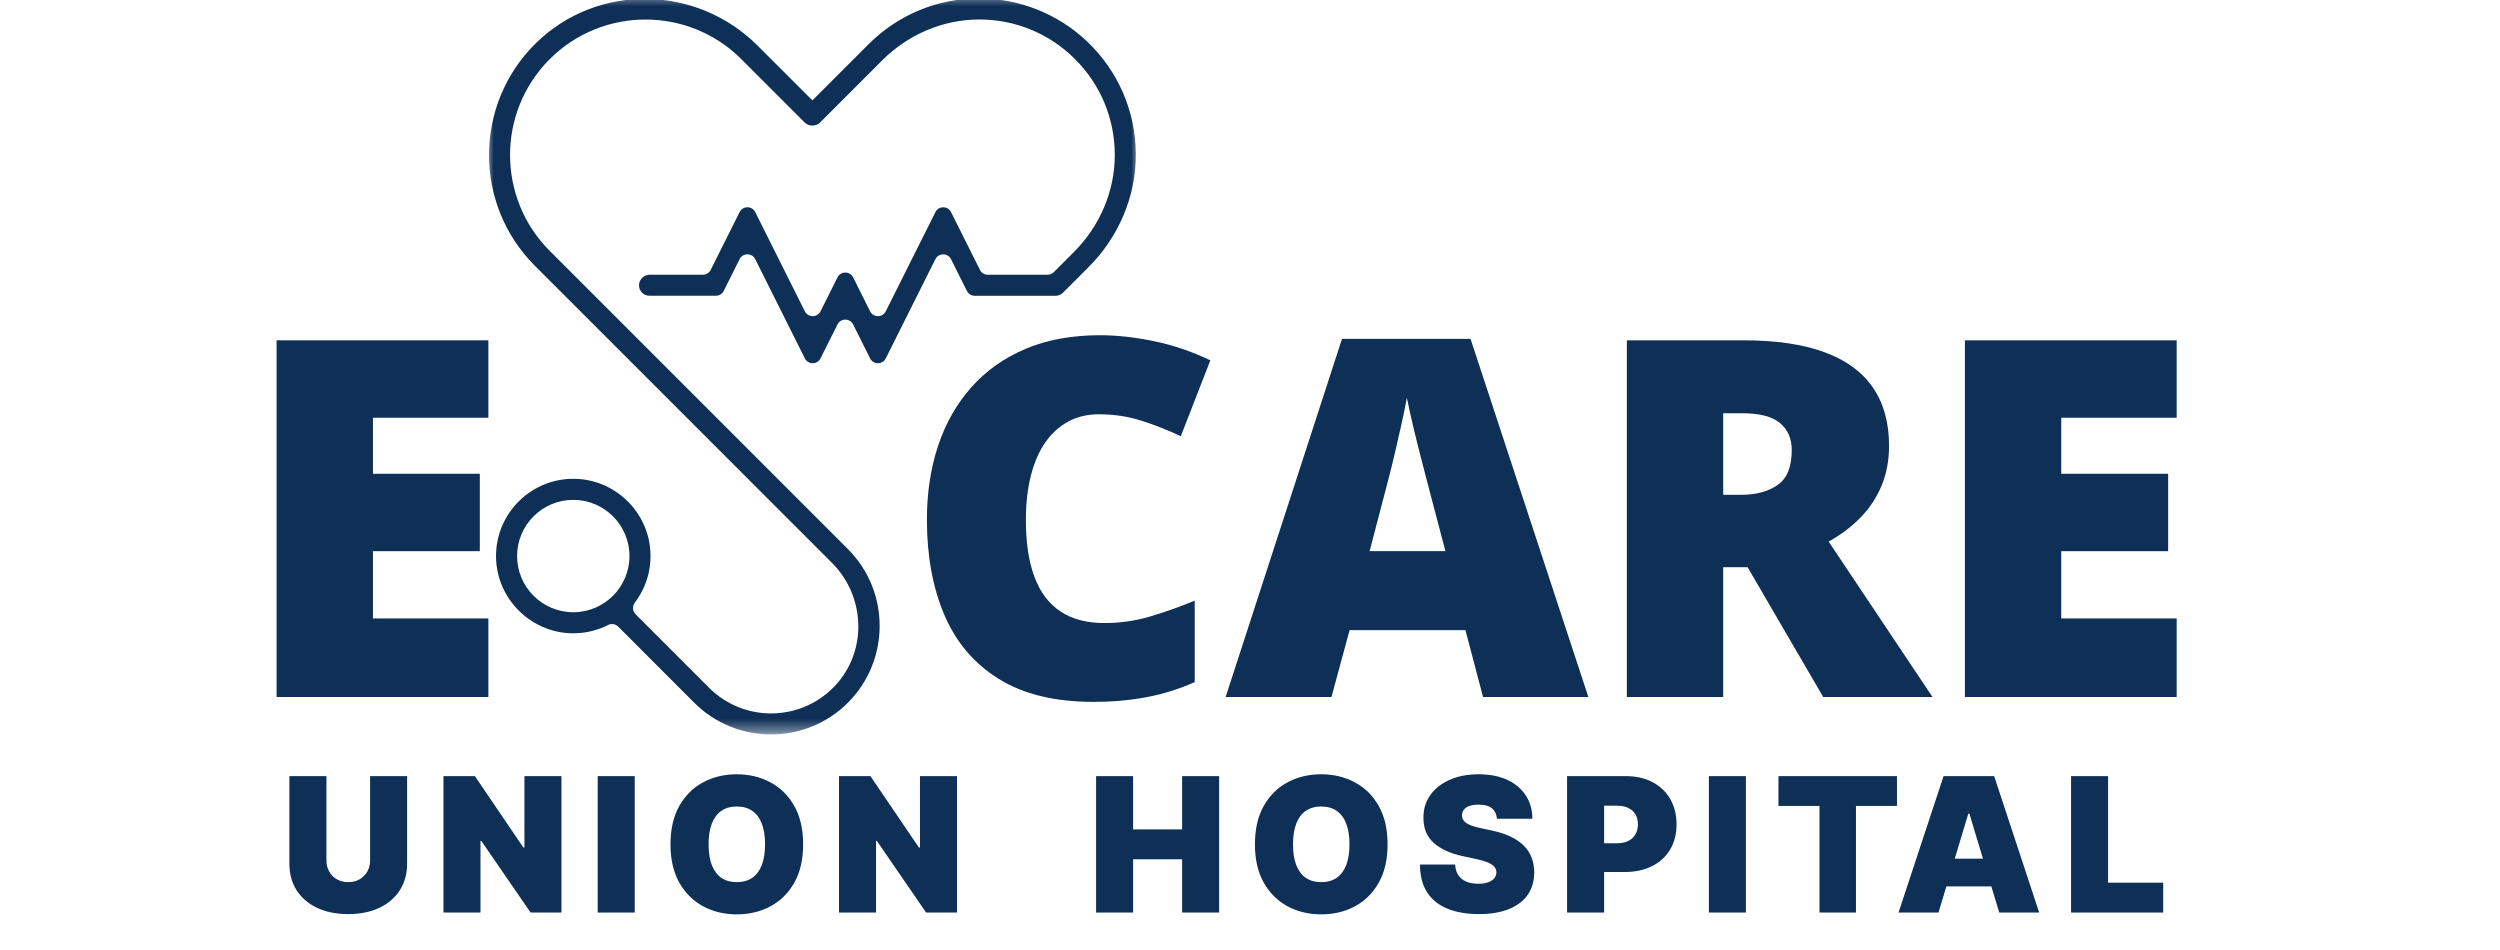 <svg width="200" height="76" viewBox="0 0 200 76" fill="none" xmlns="http://www.w3.org/2000/svg">
<g clip-path="url(#clip0_519_18695)">
<path d="M39.069 55.759H22.127V27.226H39.069V33.418H29.835V37.901H38.385V44.093H29.835V49.476H39.069V55.759Z" fill="#0E2F56"/>
<path d="M87.912 33.143C86.999 33.143 86.187 33.334 85.47 33.718C84.753 34.101 84.139 34.657 83.628 35.385C83.122 36.114 82.737 37.001 82.47 38.051C82.203 39.097 82.07 40.282 82.07 41.609C82.07 43.405 82.297 44.916 82.753 46.143C83.207 47.366 83.899 48.289 84.828 48.91C85.762 49.532 86.93 49.843 88.337 49.843C89.614 49.843 90.839 49.668 92.012 49.318C93.189 48.968 94.378 48.547 95.578 48.051V54.568C94.316 55.13 93.024 55.532 91.703 55.776C90.38 56.026 88.978 56.151 87.495 56.151C84.399 56.151 81.866 55.539 79.895 54.309C77.922 53.076 76.472 51.368 75.545 49.184C74.616 46.997 74.153 44.459 74.153 41.576C74.153 39.416 74.453 37.439 75.053 35.643C75.657 33.843 76.547 32.285 77.72 30.968C78.891 29.647 80.339 28.624 82.062 27.901C83.782 27.18 85.757 26.818 87.987 26.818C89.364 26.818 90.816 26.98 92.345 27.301C93.872 27.618 95.366 28.126 96.828 28.826L94.462 34.901C93.422 34.407 92.37 33.991 91.303 33.651C90.237 33.314 89.105 33.143 87.912 33.143Z" fill="#0E2F56"/>
<path d="M118.643 55.759L117.235 50.409H107.968L106.518 55.759H98.051L107.36 27.109H117.643L127.068 55.759H118.643ZM115.635 44.093L114.401 39.409C114.272 38.899 114.085 38.174 113.835 37.234C113.589 36.291 113.345 35.316 113.101 34.309C112.862 33.299 112.678 32.468 112.551 31.818C112.435 32.468 112.268 33.272 112.051 34.226C111.839 35.182 111.62 36.13 111.393 37.068C111.164 38.001 110.964 38.782 110.793 39.409L109.568 44.093H115.635Z" fill="#0E2F56"/>
<path d="M139.499 27.226C142.086 27.226 144.241 27.543 145.957 28.176C147.674 28.805 148.961 29.743 149.824 30.993C150.691 32.243 151.124 33.799 151.124 35.659C151.124 36.816 150.928 37.868 150.541 38.818C150.151 39.768 149.595 40.618 148.874 41.368C148.151 42.118 147.291 42.772 146.291 43.326L154.599 55.759H145.857L139.807 45.376H137.857V55.759H130.149V27.226H139.499ZM139.382 33.059H137.857V39.584H139.299C140.482 39.584 141.451 39.324 142.207 38.801C142.961 38.28 143.341 37.349 143.341 36.009C143.341 35.089 143.026 34.366 142.399 33.843C141.776 33.322 140.77 33.059 139.382 33.059Z" fill="#0E2F56"/>
<path d="M174.134 55.759H157.192V27.226H174.134V33.418H164.901V37.901H173.451V44.093H164.901V49.476H174.134V55.759Z" fill="#0E2F56"/>
<mask id="mask0_519_18695" style="mask-type:luminance" maskUnits="userSpaceOnUse" x="38" y="-1" width="54" height="60">
<path d="M38.933 -0.467H91.073V58.621H38.933V-0.467Z" fill="white"/>
</mask>
<g mask="url(#mask0_519_18695)">
<path d="M86.975 3.325C84.641 1.102 81.514 -0.137 78.291 -0.127C74.962 -0.114 71.835 1.188 69.481 3.542L64.992 8.031L60.612 3.654C55.737 -1.221 47.796 -1.375 42.873 3.454C37.9 8.331 37.871 16.344 42.785 21.256L66.56 45.031C69.273 47.746 69.4 52.165 66.74 54.927C64.016 57.756 59.498 57.79 56.733 55.027L50.844 49.138C50.596 48.89 50.571 48.496 50.783 48.215C51.654 47.071 52.135 45.619 52.027 44.052C51.815 40.961 49.287 38.473 46.191 38.313C42.606 38.125 39.635 41.013 39.683 44.567C39.725 47.861 42.41 50.579 45.702 50.661C46.764 50.688 47.767 50.446 48.65 49.998C48.919 49.861 49.244 49.919 49.456 50.131L55.539 56.217C57.233 57.911 59.46 58.756 61.685 58.756C63.91 58.756 66.137 57.911 67.831 56.217C71.219 52.827 71.219 47.313 67.831 43.925L43.975 20.067C39.748 15.84 39.748 8.961 43.975 4.734C48.204 0.506 55.083 0.506 59.31 4.734L64.373 9.798C64.544 9.967 64.769 10.048 64.992 10.042C65.215 10.048 65.437 9.967 65.608 9.798L70.571 4.834C72.629 2.775 75.408 1.565 78.319 1.559C81.223 1.552 83.954 2.681 86.008 4.734C88.058 6.786 89.187 9.515 89.183 12.417C89.179 15.329 87.965 18.111 85.906 20.169L84.302 21.773C84.171 21.904 83.992 21.979 83.804 21.979H79.023C78.756 21.979 78.512 21.829 78.396 21.592L76.085 16.973C75.827 16.454 75.09 16.454 74.831 16.973L70.862 24.904C70.604 25.423 69.865 25.423 69.608 24.904L68.252 22.192C67.994 21.675 67.256 21.675 66.998 22.192L65.641 24.904C65.383 25.421 64.646 25.421 64.387 24.904L60.421 16.971C60.162 16.452 59.425 16.452 59.166 16.971L56.856 21.59C56.737 21.827 56.496 21.977 56.229 21.977H51.998C51.535 21.977 51.135 22.331 51.121 22.794C51.106 23.271 51.487 23.661 51.962 23.661H57.271C57.535 23.661 57.779 23.511 57.898 23.273L59.166 20.736C59.425 20.217 60.162 20.217 60.421 20.736L64.387 28.669C64.646 29.186 65.383 29.186 65.641 28.669L66.998 25.956C67.256 25.44 67.994 25.44 68.252 25.956L69.608 28.669C69.865 29.188 70.604 29.188 70.862 28.669L74.829 20.736C75.087 20.221 75.825 20.219 76.083 20.736L77.352 23.275C77.473 23.513 77.715 23.663 77.979 23.663H84.442C84.442 23.663 84.442 23.663 84.444 23.663C84.496 23.663 84.546 23.656 84.596 23.648C84.598 23.648 84.602 23.646 84.606 23.646C84.654 23.638 84.704 23.623 84.75 23.604C84.754 23.602 84.758 23.602 84.762 23.6C84.808 23.581 84.854 23.556 84.896 23.529C84.9 23.527 84.904 23.525 84.908 23.523C84.954 23.492 84.996 23.459 85.035 23.421C85.035 23.419 85.035 23.419 85.037 23.417L87.075 21.381C89.485 18.969 90.894 15.704 90.867 12.296C90.837 8.886 89.456 5.69 86.975 3.325ZM41.367 44.483C41.367 42.004 43.383 39.988 45.862 39.988C48.34 39.988 50.358 42.004 50.358 44.483C50.358 46.963 48.34 48.979 45.862 48.979C43.383 48.979 41.367 46.963 41.367 44.483Z" fill="#0E2F56"/>
</g>
<path d="M29.608 62.091H32.57V69.079C32.57 69.91 32.371 70.63 31.973 71.237C31.579 71.841 31.029 72.308 30.322 72.638C29.615 72.965 28.795 73.128 27.861 73.128C26.92 73.128 26.096 72.965 25.39 72.638C24.683 72.308 24.133 71.841 23.738 71.237C23.348 70.63 23.152 69.91 23.152 69.079V62.091H26.114V68.824C26.114 69.161 26.189 69.463 26.338 69.729C26.487 69.992 26.693 70.198 26.956 70.347C27.222 70.496 27.524 70.571 27.861 70.571C28.202 70.571 28.504 70.496 28.767 70.347C29.029 70.198 29.235 69.992 29.385 69.729C29.534 69.463 29.608 69.161 29.608 68.824V62.091ZM44.916 62.091V73H42.445L38.503 67.269H38.439V73H35.477V62.091H37.992L41.87 67.801H41.955V62.091H44.916ZM50.779 62.091V73H47.817V62.091H50.779ZM64.251 67.546C64.251 68.76 64.015 69.784 63.542 70.619C63.07 71.45 62.433 72.08 61.63 72.51C60.828 72.936 59.933 73.149 58.945 73.149C57.951 73.149 57.053 72.934 56.25 72.505C55.451 72.071 54.815 71.439 54.343 70.608C53.874 69.774 53.64 68.753 53.64 67.546C53.64 66.331 53.874 65.308 54.343 64.477C54.815 63.643 55.451 63.012 56.25 62.586C57.053 62.157 57.951 61.942 58.945 61.942C59.933 61.942 60.828 62.157 61.63 62.586C62.433 63.012 63.07 63.643 63.542 64.477C64.015 65.308 64.251 66.331 64.251 67.546ZM61.204 67.546C61.204 66.892 61.117 66.342 60.943 65.894C60.773 65.443 60.519 65.102 60.181 64.871C59.847 64.637 59.435 64.52 58.945 64.52C58.455 64.52 58.042 64.637 57.704 64.871C57.37 65.102 57.117 65.443 56.943 65.894C56.772 66.342 56.687 66.892 56.687 67.546C56.687 68.199 56.772 68.751 56.943 69.202C57.117 69.65 57.37 69.99 57.704 70.225C58.042 70.456 58.455 70.571 58.945 70.571C59.435 70.571 59.847 70.456 60.181 70.225C60.519 69.99 60.773 69.65 60.943 69.202C61.117 68.751 61.204 68.199 61.204 67.546ZM76.56 62.091V73H74.088L70.147 67.269H70.083V73H67.121V62.091H69.635L73.513 67.801H73.598V62.091H76.56ZM87.688 73V62.091H90.649V66.352H94.57V62.091H97.531V73H94.57V68.739H90.649V73H87.688ZM111.006 67.546C111.006 68.76 110.77 69.784 110.297 70.619C109.825 71.45 109.188 72.08 108.385 72.51C107.582 72.936 106.688 73.149 105.7 73.149C104.706 73.149 103.808 72.934 103.005 72.505C102.206 72.071 101.57 71.439 101.098 70.608C100.629 69.774 100.395 68.753 100.395 67.546C100.395 66.331 100.629 65.308 101.098 64.477C101.57 63.643 102.206 63.012 103.005 62.586C103.808 62.157 104.706 61.942 105.7 61.942C106.688 61.942 107.582 62.157 108.385 62.586C109.188 63.012 109.825 63.643 110.297 64.477C110.77 65.308 111.006 66.331 111.006 67.546ZM107.959 67.546C107.959 66.892 107.872 66.342 107.698 65.894C107.527 65.443 107.273 65.102 106.936 64.871C106.602 64.637 106.19 64.52 105.7 64.52C105.21 64.52 104.797 64.637 104.459 64.871C104.125 65.102 103.871 65.443 103.697 65.894C103.527 66.342 103.442 66.892 103.442 67.546C103.442 68.199 103.527 68.751 103.697 69.202C103.871 69.65 104.125 69.99 104.459 70.225C104.797 70.456 105.21 70.571 105.7 70.571C106.19 70.571 106.602 70.456 106.936 70.225C107.273 69.99 107.527 69.65 107.698 69.202C107.872 68.751 107.959 68.199 107.959 67.546ZM119.757 65.5C119.728 65.145 119.595 64.868 119.357 64.669C119.123 64.47 118.766 64.371 118.286 64.371C117.981 64.371 117.731 64.408 117.535 64.483C117.344 64.554 117.202 64.651 117.109 64.776C117.017 64.9 116.969 65.042 116.965 65.202C116.958 65.333 116.981 65.452 117.035 65.559C117.092 65.662 117.18 65.756 117.301 65.841C117.422 65.923 117.576 65.997 117.764 66.065C117.953 66.132 118.176 66.192 118.436 66.246L119.331 66.438C119.934 66.565 120.451 66.734 120.881 66.944C121.31 67.153 121.662 67.4 121.935 67.684C122.209 67.965 122.409 68.281 122.537 68.632C122.669 68.984 122.736 69.367 122.74 69.783C122.736 70.5 122.557 71.107 122.202 71.604C121.847 72.102 121.339 72.48 120.678 72.739C120.021 72.998 119.231 73.128 118.308 73.128C117.36 73.128 116.532 72.988 115.826 72.707C115.122 72.427 114.576 71.995 114.185 71.413C113.798 70.827 113.603 70.077 113.599 69.165H116.411C116.429 69.499 116.513 69.779 116.662 70.006C116.811 70.234 117.021 70.406 117.29 70.523C117.564 70.64 117.889 70.699 118.265 70.699C118.581 70.699 118.846 70.66 119.059 70.582C119.272 70.504 119.434 70.395 119.544 70.257C119.654 70.118 119.71 69.96 119.714 69.783C119.71 69.616 119.655 69.47 119.549 69.346C119.446 69.218 119.275 69.104 119.038 69.005C118.8 68.902 118.478 68.806 118.073 68.717L116.987 68.483C116.021 68.273 115.259 67.924 114.702 67.434C114.148 66.94 113.872 66.267 113.876 65.415C113.872 64.722 114.057 64.117 114.43 63.598C114.806 63.076 115.327 62.67 115.991 62.379C116.658 62.087 117.424 61.942 118.286 61.942C119.167 61.942 119.929 62.089 120.572 62.384C121.214 62.679 121.71 63.094 122.058 63.63C122.409 64.163 122.587 64.786 122.59 65.5H119.757ZM125.366 73V62.091H130.075C130.885 62.091 131.593 62.251 132.2 62.57C132.808 62.89 133.28 63.339 133.617 63.918C133.955 64.497 134.123 65.173 134.123 65.947C134.123 66.729 133.949 67.405 133.601 67.977C133.257 68.549 132.772 68.989 132.147 69.298C131.526 69.607 130.799 69.761 129.968 69.761H127.156V67.46H129.372C129.72 67.46 130.016 67.4 130.261 67.279C130.51 67.155 130.7 66.979 130.831 66.752C130.966 66.525 131.034 66.256 131.034 65.947C131.034 65.635 130.966 65.369 130.831 65.148C130.7 64.925 130.51 64.754 130.261 64.637C130.016 64.516 129.72 64.456 129.372 64.456H128.328V73H125.366ZM139.672 62.091V73H136.71V62.091H139.672ZM142.277 64.477V62.091H151.758V64.477H148.477V73H145.558V64.477H142.277ZM155.08 73H151.884L155.485 62.091H159.533L163.134 73H159.938L157.551 65.095H157.466L155.08 73ZM154.483 68.696H160.492V70.912H154.483V68.696ZM165.685 73V62.091H168.646V70.614H173.057V73H165.685Z" fill="#0E2F56"/>
</g>
<defs>
<clipPath id="clip0_519_18695">
<rect width="200" height="76" fill="white"/>
</clipPath>
</defs>
</svg>
